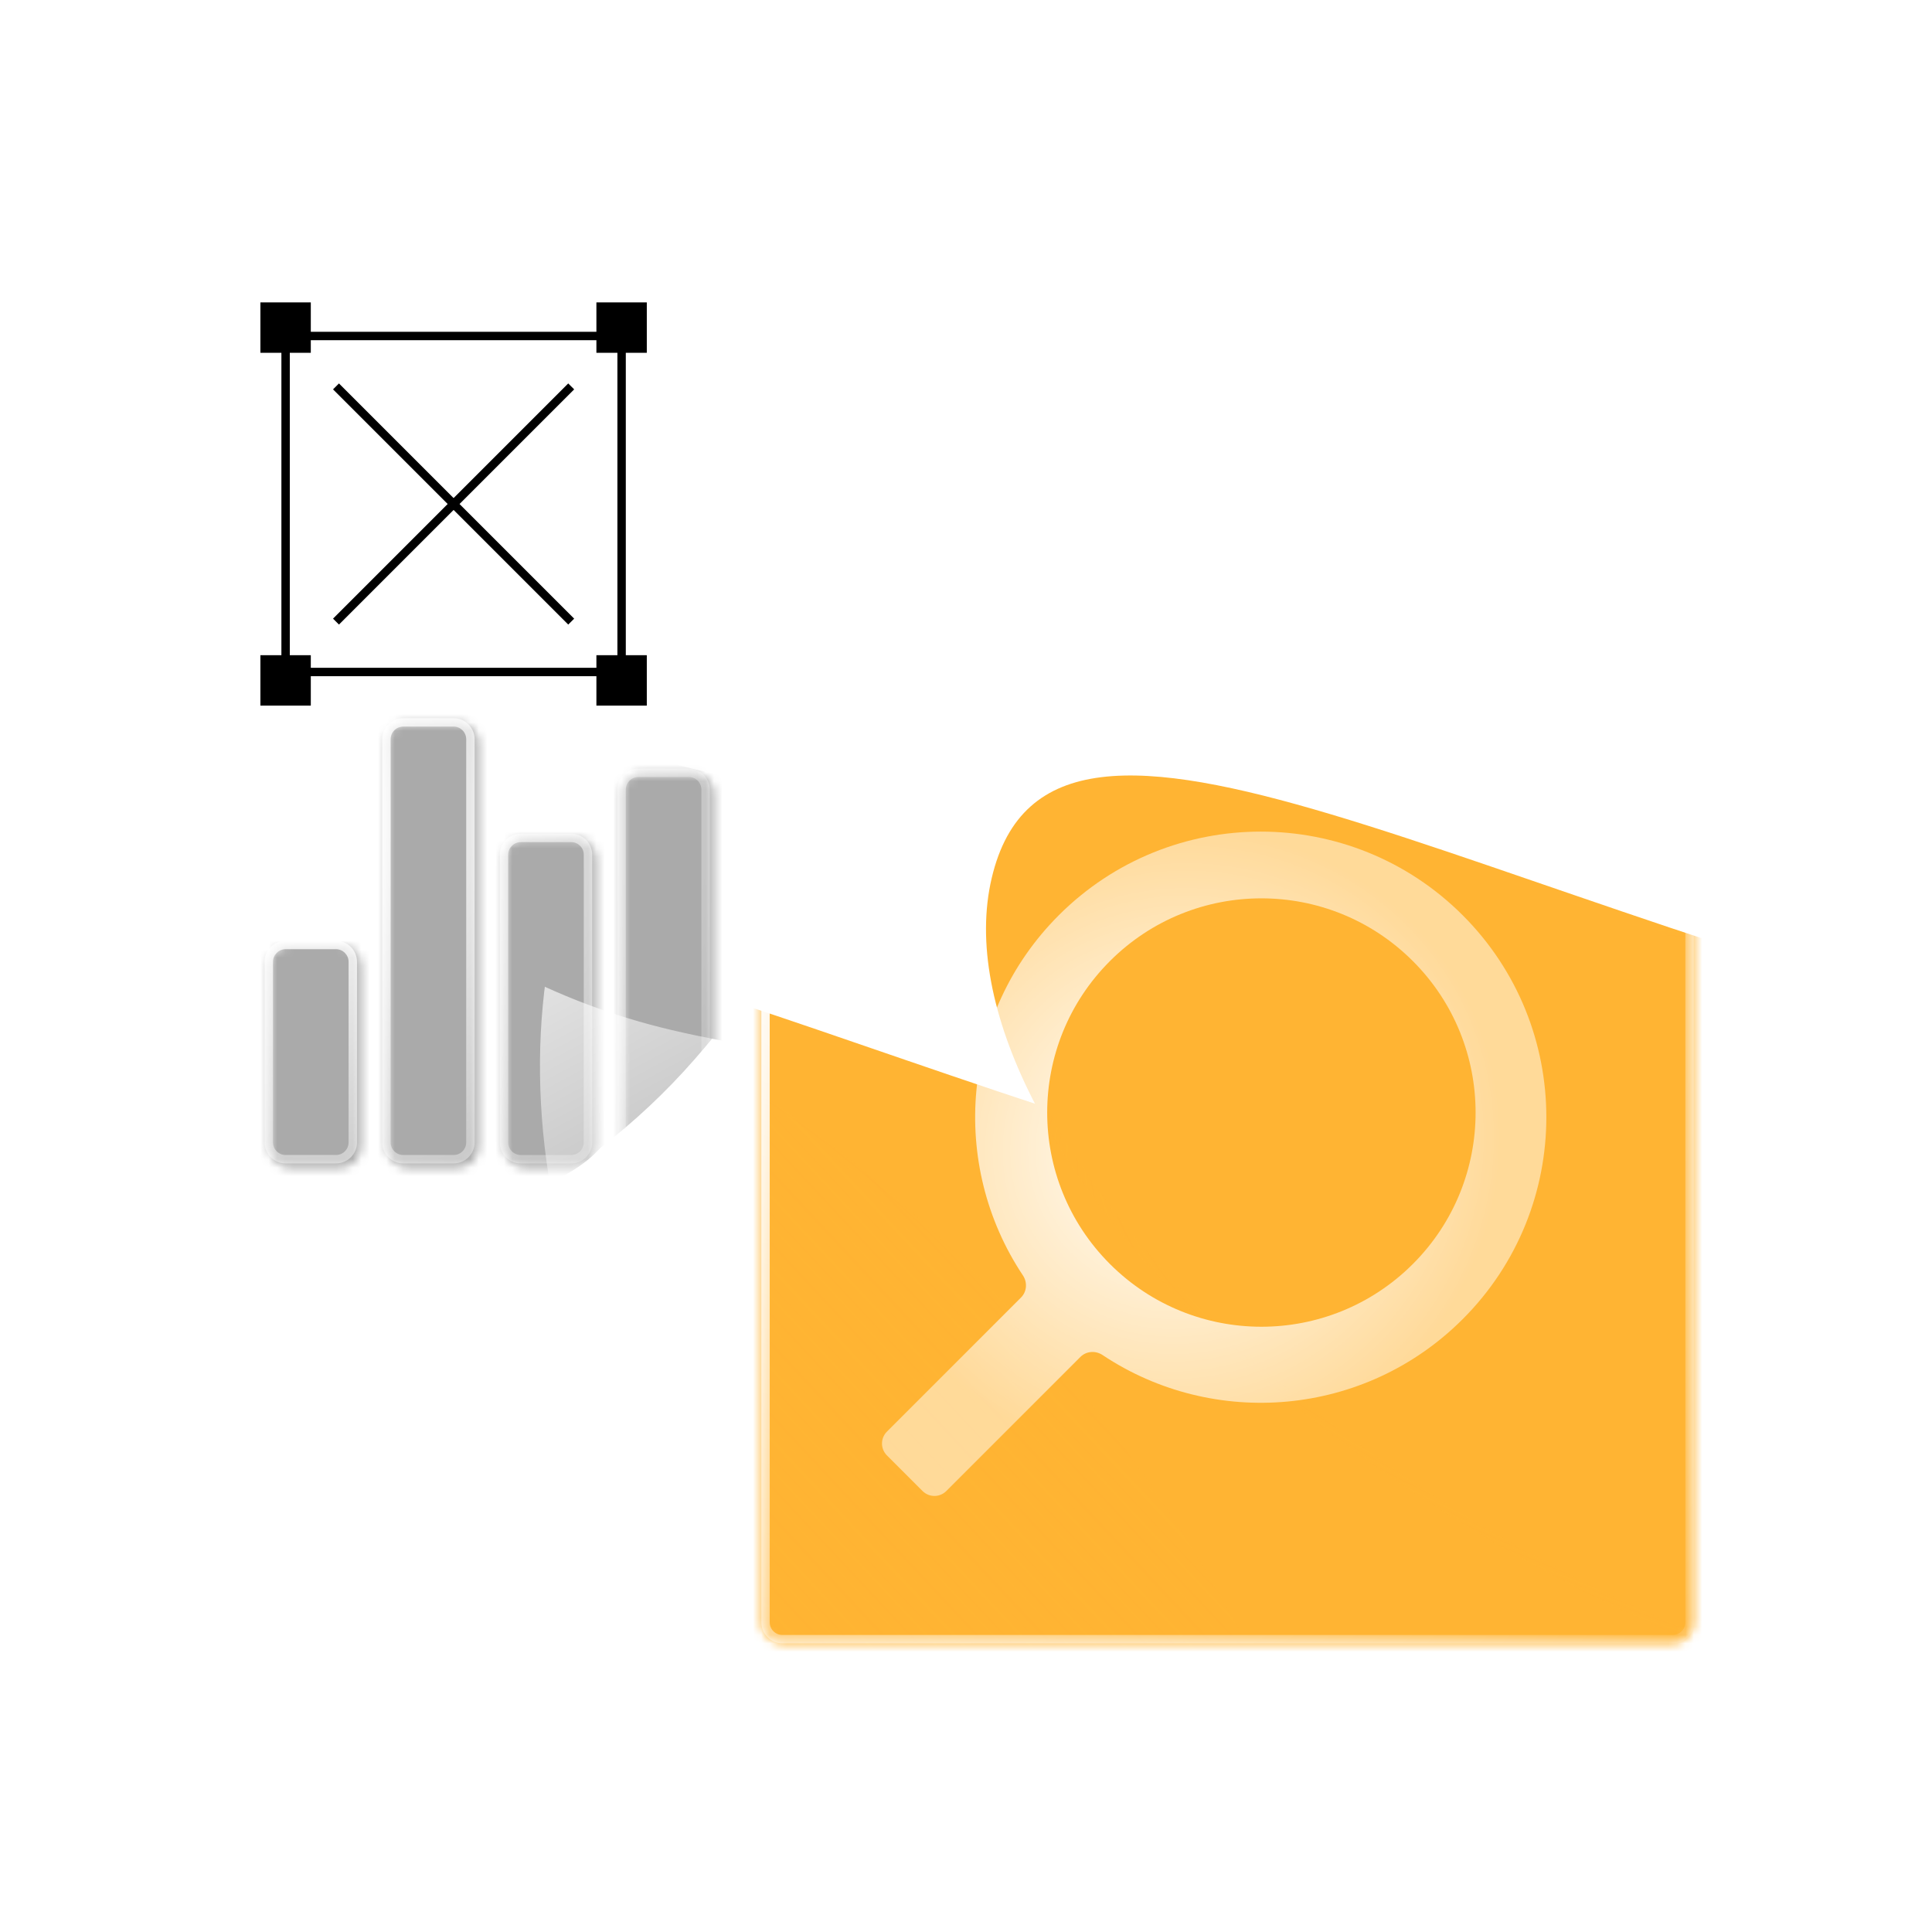 <svg width="230" height="230" viewBox="0 0 230 230" fill="none" xmlns="http://www.w3.org/2000/svg">
<g filter="url(#filter0_i_35_25)">
<mask id="mask0_35_25" style="mask-type:alpha" maskUnits="userSpaceOnUse" x="31" y="85" width="54" height="54">
<path d="M67.997 99.252C69.378 99.252 70.497 100.371 70.497 101.752V136.002C70.497 137.383 69.378 138.502 67.997 138.502H61.998C60.617 138.502 59.498 137.383 59.498 136.002V101.752C59.498 100.371 60.617 99.252 61.998 99.252H67.997ZM39.999 112C41.38 112 42.499 113.119 42.499 114.5V136C42.499 137.381 41.38 138.5 39.999 138.5H34C32.619 138.5 31.5 137.381 31.5 136V114.5C31.5 113.119 32.619 112 34 112H39.999ZM54.002 85.5C55.383 85.5 56.502 86.619 56.502 88V136C56.502 137.381 55.383 138.5 54.002 138.5H48.003C46.622 138.5 45.503 137.381 45.503 136V88C45.503 86.619 46.622 85.5 48.003 85.5H54.002ZM82 91.5C83.381 91.5 84.5 92.619 84.5 94V136C84.5 137.381 83.381 138.5 82 138.5H76C74.619 138.5 73.5 137.381 73.5 136V94C73.5 92.619 74.619 91.5 76 91.5H82Z" fill="black"/>
</mask>
<g mask="url(#mask0_35_25)">
<mask id="mask1_35_25" style="mask-type:alpha" maskUnits="userSpaceOnUse" x="-45" y="43" width="175" height="98">
<rect x="-44.781" y="43.1" width="173.794" height="97.759" fill="white"/>
</mask>
<g mask="url(#mask1_35_25)">
<rect x="-44.78" y="43.1" width="173.794" height="97.759" fill="white"/>
<g filter="url(#filter1_f_35_25)">
<path d="M22.367 110.095C50.639 116.75 75.836 120.719 73.167 132.057C70.498 143.395 45.416 147.192 17.143 140.537C-11.13 133.883 -29.779 113.61 -27.11 102.272C-24.442 90.934 -5.906 103.441 22.367 110.095Z" fill="#AAAAAA"/>
</g>
<g filter="url(#filter2_f_35_25)">
<path d="M30.97 84.465C58.206 53.325 78.996 23.379 97.664 39.706C116.332 56.033 109.386 94.513 82.151 125.653C54.915 156.793 8.76 159.564 -9.908 143.237C-28.576 126.91 3.735 115.605 30.97 84.465Z" fill="#AAAAAA"/>
</g>
<g filter="url(#filter3_f_35_25)">
<path d="M20.056 119.103C55.163 140.989 88.058 156.705 74.937 177.751C61.817 198.797 22.721 198.116 -12.385 176.23C-47.492 154.344 -57.634 109.231 -44.513 88.186C-31.393 67.14 -15.05 97.218 20.056 119.103Z" fill="#AAAAAA"/>
</g>
<g filter="url(#filter4_f_35_25)">
<path d="M-11.474 126.564C16.799 133.218 41.995 137.187 39.326 148.525C36.658 159.864 11.575 163.66 -16.698 157.006C-44.97 150.351 -63.62 130.079 -60.951 118.74C-58.282 107.402 -39.746 119.909 -11.474 126.564Z" fill="#AAAAAA"/>
</g>
<g filter="url(#filter5_f_35_25)">
<path d="M166.869 88.182C197.452 118.766 195.64 189.186 177.098 207.727C158.557 226.268 118.734 216.506 88.15 185.922C57.566 155.339 58.17 106.724 76.711 88.182C95.252 69.641 136.285 57.599 166.869 88.182Z" fill="url(#paint0_linear_35_25)"/>
</g>
<g filter="url(#filter6_f_35_25)">
<path d="M-47.137 143.585C-25.511 181.042 42.979 197.517 65.687 184.406C88.395 171.296 89.272 130.302 67.647 92.845C46.021 55.388 -1.094 43.388 -23.802 56.499C-46.511 69.61 -68.763 106.128 -47.137 143.585Z" fill="url(#paint1_linear_35_25)"/>
</g>
<g filter="url(#filter7_f_35_25)">
<path d="M84.64 91.672C112.913 98.326 138.109 102.295 135.441 113.633C132.772 124.972 107.689 128.768 79.416 122.114C51.144 115.459 32.494 95.187 35.163 83.849C37.832 72.51 56.368 85.017 84.64 91.672Z" fill="#AAAAAA"/>
</g>
</g>
</g>
</g>
<path d="M69.497 101.752C69.497 100.924 68.826 100.252 67.997 100.252H61.998C61.17 100.252 60.498 100.924 60.498 101.752V136.002C60.498 136.83 61.17 137.502 61.998 137.502H67.997C68.826 137.502 69.497 136.83 69.497 136.002V101.752ZM41.499 114.5C41.499 113.672 40.828 113 39.999 113H34C33.172 113 32.5 113.672 32.5 114.5V136C32.5 136.828 33.172 137.5 34 137.5H39.999C40.828 137.5 41.499 136.828 41.499 136V114.5ZM55.502 88C55.502 87.172 54.83 86.5 54.002 86.5H48.003C47.175 86.5 46.503 87.172 46.503 88V136C46.503 136.828 47.175 137.5 48.003 137.5H54.002C54.83 137.5 55.502 136.828 55.502 136V88ZM83.5 94C83.5 93.172 82.828 92.5 82 92.5H76C75.172 92.5 74.5 93.172 74.5 94V136C74.5 136.828 75.172 137.5 76 137.5H82C82.828 137.5 83.5 136.828 83.5 136V94ZM42.499 136C42.499 137.381 41.38 138.5 39.999 138.5H34C32.619 138.5 31.5 137.381 31.5 136V114.5C31.5 113.119 32.619 112 34 112H39.999C41.38 112 42.499 113.119 42.499 114.5V136ZM70.497 136.002C70.497 137.383 69.378 138.502 67.997 138.502H61.998C60.617 138.502 59.498 137.383 59.498 136.002V101.752C59.498 100.371 60.617 99.252 61.998 99.252H67.997C69.378 99.252 70.497 100.371 70.497 101.752V136.002ZM84.5 136C84.5 137.381 83.381 138.5 82 138.5H76C74.619 138.5 73.5 137.381 73.5 136V94C73.5 92.619 74.619 91.5 76 91.5H82C83.381 91.5 84.5 92.619 84.5 94V136ZM56.502 136C56.502 137.381 55.383 138.5 54.002 138.5H48.003C46.622 138.5 45.503 137.381 45.503 136V88C45.503 86.619 46.622 85.5 48.003 85.5H54.002C55.383 85.5 56.502 86.619 56.502 88V136Z" fill="url(#paint2_radial_35_25)"/>
<g filter="url(#filter8_i_35_25)">
<mask id="mask2_35_25" style="mask-type:alpha" maskUnits="userSpaceOnUse" x="89" y="83" width="112" height="112">
<path d="M198 83.5C199.381 83.5 200.5 84.619 200.5 86V192C200.5 193.381 199.381 194.5 198 194.5H92C90.619 194.5 89.5 193.381 89.5 192V86C89.5 84.619 90.619 83.5 92 83.5H198Z" fill="black"/>
</mask>
<g mask="url(#mask2_35_25)">
<mask id="mask3_35_25" style="mask-type:alpha" maskUnits="userSpaceOnUse" x="-12" y="24" width="466" height="262">
<rect x="-11.011" y="24.769" width="464.386" height="261.217" fill="white"/>
<rect x="-11.011" y="24.769" width="464.386" height="261.217" stroke="url(#paint3_radial_35_25)"/>
</mask>
<g mask="url(#mask3_35_25)">
<rect x="-10.508" y="25.269" width="463.386" height="260.217" fill="white" stroke="url(#paint4_radial_35_25)"/>
<g filter="url(#filter9_f_35_25)">
<path d="M168.407 203.779C243.952 221.561 311.278 232.165 304.147 262.462C297.016 292.758 229.993 302.903 154.448 285.121C78.903 267.34 29.07 213.171 36.201 182.875C43.332 152.579 92.861 185.997 168.407 203.779Z" fill="#FFB433"/>
<path d="M36.688 182.989C37.562 179.276 39.074 176.585 41.164 174.718C43.254 172.852 45.965 171.771 49.305 171.356C56.016 170.521 65.144 172.381 76.505 175.776C99.149 182.545 130.513 195.374 168.292 204.266C206.096 213.164 241.767 220.25 267.119 228.9C279.797 233.226 289.831 237.924 296.245 243.393C299.447 246.123 301.729 249.029 302.996 252.159C304.261 255.282 304.529 258.655 303.66 262.347C301.919 269.744 296.512 275.961 288.12 280.852C279.726 285.743 268.386 289.282 254.878 291.327C227.866 295.415 192.289 293.514 154.562 284.634C116.873 275.763 85.607 257.817 64.662 238.325C54.189 228.579 46.309 218.458 41.492 208.906C36.672 199.348 34.942 190.407 36.688 182.989Z" stroke="url(#paint5_radial_35_25)"/>
</g>
<g filter="url(#filter10_f_35_25)">
<path d="M314.08 141.851C386.854 58.645 442.407 -21.374 492.288 22.253C542.169 65.881 523.611 168.7 450.836 251.907C378.061 335.114 254.732 342.519 204.851 298.892C154.97 255.265 241.305 225.058 314.08 141.851Z" fill="#FFB433"/>
<path d="M205.18 298.516C192.787 287.676 188.965 277.779 191.129 267.755C193.311 257.651 201.594 247.277 213.816 235.575C226.027 223.883 242.055 210.967 259.624 195.734C277.18 180.513 296.241 163.007 314.456 142.181C350.875 100.542 382.911 59.791 412.094 34.87C426.681 22.413 440.497 13.966 453.731 11.324C466.927 8.69 479.597 11.818 491.959 22.63C516.715 44.282 524.55 80.682 517.065 122.149C509.583 163.605 486.798 210.03 450.46 251.577C414.16 293.081 365.246 315.684 319.185 322.468C273.104 329.254 229.971 320.198 205.18 298.516Z" stroke="url(#paint6_radial_35_25)"/>
</g>
<g filter="url(#filter11_f_35_25)">
<path d="M169.31 143.863C244.855 161.645 312.181 172.249 305.05 202.546C297.919 232.842 230.897 242.987 155.351 225.205C79.806 207.423 29.974 153.255 37.105 122.959C44.236 92.663 93.765 126.081 169.31 143.863Z" fill="#FFB433"/>
<path d="M37.591 123.073C38.465 119.36 39.977 116.669 42.067 114.802C44.157 112.936 46.868 111.855 50.209 111.44C56.919 110.605 66.048 112.465 77.409 115.86C100.052 122.629 131.416 135.458 169.196 144.35C206.999 153.248 242.67 160.334 268.022 168.984C280.7 173.31 290.734 178.008 297.149 183.477C300.351 186.207 302.632 189.113 303.9 192.243C305.165 195.366 305.433 198.739 304.564 202.431C302.823 209.828 297.415 216.045 289.023 220.936C280.629 225.827 269.289 229.366 255.782 231.411C228.769 235.499 193.192 233.598 155.466 224.718C117.776 215.847 86.51 197.901 65.565 178.409C55.092 168.663 47.212 158.542 42.395 148.99C37.575 139.432 35.846 130.491 37.591 123.073Z" stroke="url(#paint7_radial_35_25)"/>
</g>
<g filter="url(#filter12_f_35_25)">
<path d="M249.129 124.307C324.675 142.088 392 152.693 384.869 182.989C377.738 213.286 310.716 223.431 235.171 205.649C159.625 187.867 109.793 133.699 116.924 103.403C124.055 73.107 173.584 106.525 249.129 124.307Z" fill="#FFB433"/>
<path d="M117.411 103.517C118.285 99.804 119.797 97.113 121.887 95.246C123.977 93.38 126.688 92.299 130.028 91.883C136.739 91.048 145.867 92.908 157.228 96.304C179.871 103.073 211.235 115.902 249.015 124.794C286.819 133.692 322.489 140.778 347.842 149.428C360.52 153.754 370.553 158.452 376.968 163.92C380.17 166.65 382.451 169.557 383.719 172.687C384.984 175.81 385.252 179.183 384.383 182.875C382.642 190.272 377.235 196.489 368.842 201.379C360.449 206.271 349.109 209.81 335.601 211.854C308.588 215.943 273.012 214.042 235.285 205.162C197.595 196.291 166.33 178.344 145.385 158.853C134.912 149.107 127.031 138.985 122.215 129.434C117.395 119.876 115.665 110.934 117.411 103.517Z" stroke="url(#paint8_radial_35_25)"/>
</g>
<g filter="url(#filter13_f_35_25)">
<path d="M143.508 356.585C85.722 456.672 -97.284 500.693 -157.962 465.661C-218.639 430.629 -220.983 321.094 -163.198 221.006C-105.413 120.919 20.48 88.856 81.157 123.888C141.834 158.92 201.293 256.497 143.508 356.585Z" fill="url(#paint9_linear_35_25)"/>
<path d="M80.907 124.321C111.145 141.779 141.101 174.84 156.287 216.014C171.466 257.171 171.887 306.431 143.075 356.334C114.272 406.223 54.211 442.196 -6.293 461.316C-36.535 470.872 -66.859 476.209 -93.399 476.972C-119.953 477.735 -142.66 473.919 -157.712 465.228C-187.841 447.833 -203.558 411.898 -204.503 367.719C-205.449 323.551 -191.619 271.234 -162.765 221.256C-133.939 171.329 -88.123 138.363 -41.94 122.25C4.261 106.129 50.739 106.904 80.907 124.321Z" stroke="url(#paint10_radial_35_25)"/>
</g>
<g filter="url(#filter14_f_35_25)">
<path d="M489.437 37.92C571.158 119.641 566.314 307.806 516.771 357.348C467.229 406.891 360.818 380.806 279.098 299.085C197.377 217.364 198.989 87.463 248.532 37.92C298.075 -11.623 407.717 -43.801 489.437 37.92Z" fill="url(#paint11_linear_35_25)"/>
<path d="M248.886 38.273C273.575 13.584 313.263 -6.794 356.964 -10.806C400.648 -14.815 448.338 -2.473 489.084 38.273C529.818 79.007 549.02 146.332 551.829 209.723C553.232 241.408 550.539 272.08 544.407 297.913C538.271 323.76 528.708 344.705 516.418 356.995C491.818 381.595 453.039 387.476 410.121 376.955C367.213 366.436 320.258 339.538 279.451 298.731C238.686 257.966 218.701 205.178 215.09 156.399C211.477 107.6 224.254 62.905 248.886 38.273Z" stroke="url(#paint12_radial_35_25)"/>
</g>
</g>
<path d="M199.502 86C199.502 85.17 198.83 84.498 198 84.498H92C91.17 84.498 90.498 85.17 90.498 86V192C90.498 192.83 91.17 193.502 92 193.502H198C198.83 193.502 199.502 192.83 199.502 192V86ZM200.498 192C200.498 193.379 199.379 194.498 198 194.498H92C90.621 194.498 89.502 193.379 89.502 192V86C89.502 84.621 90.621 83.502 92 83.502H198C199.379 83.502 200.498 84.621 200.498 86V192Z" fill="url(#paint13_radial_35_25)"/>
</g>
</g>
<path d="M126.047 108.958C139.325 95.681 160.852 95.681 174.13 108.958C187.408 122.236 187.408 143.764 174.13 157.042C162.474 168.698 144.463 170.12 131.254 161.312C130.429 160.762 129.322 160.837 128.621 161.539L112.656 177.504C111.875 178.285 110.609 178.285 109.828 177.504L105.585 173.261C104.804 172.48 104.804 171.214 105.585 170.433L121.55 154.467C122.251 153.766 122.326 152.659 121.776 151.834C112.969 138.625 114.391 120.614 126.047 108.958ZM168.197 114.414C158.239 104.456 142.093 104.456 132.135 114.414C122.177 124.373 122.176 140.518 132.135 150.477C142.093 160.435 158.239 160.435 168.197 150.477C178.156 140.518 178.156 124.373 168.197 114.414Z" fill="url(#paint14_radial_35_25)"/>
<path d="M71 78H77V84H71V78Z" fill="black"/>
<path d="M74.5 39.5V80.5H33.5V39.5H74.5ZM34.5 79.5H73.5V40.5H34.5V79.5Z" fill="black"/>
<path d="M31 36H37V42H31V36Z" fill="black"/>
<path d="M31 78H37V84H31V78Z" fill="black"/>
<path d="M71 36H77V42H71V36Z" fill="black"/>
<path d="M68.353 73.647L67.647 74.353L39.647 46.353L40.353 45.647L68.353 73.647Z" fill="black"/>
<path d="M68.353 46.353L40.353 74.353L39.647 73.647L67.647 45.647L68.353 46.353Z" fill="black"/>
<defs>
<filter id="filter0_i_35_25" x="31.5" y="85.5" width="53.5" height="53.502" filterUnits="userSpaceOnUse" color-interpolation-filters="sRGB">
<feFlood flood-opacity="0" result="BackgroundImageFix"/>
<feBlend mode="normal" in="SourceGraphic" in2="BackgroundImageFix" result="shape"/>
<feColorMatrix in="SourceAlpha" type="matrix" values="0 0 0 0 0 0 0 0 0 0 0 0 0 0 0 0 0 0 127 0" result="hardAlpha"/>
<feOffset dx="0.5" dy="0.5"/>
<feGaussianBlur stdDeviation="2.5"/>
<feComposite in2="hardAlpha" operator="arithmetic" k2="-1" k3="1"/>
<feColorMatrix type="matrix" values="0 0 0 0 1 0 0 0 0 1 0 0 0 0 1 0 0 0 0.8 0"/>
<feBlend mode="normal" in2="shape" result="effect1_innerShadow_35_25"/>
</filter>
<filter id="filter1_f_35_25" x="-72.623" y="52.441" width="191.244" height="136.634" filterUnits="userSpaceOnUse" color-interpolation-filters="sRGB">
<feFlood flood-opacity="0" result="BackgroundImageFix"/>
<feBlend mode="normal" in="SourceGraphic" in2="BackgroundImageFix" result="shape"/>
<feGaussianBlur stdDeviation="22.63" result="effect1_foregroundBlur_35_25"/>
</filter>
<filter id="filter2_f_35_25" x="-48.361" y="2.183" width="189.418" height="183.808" filterUnits="userSpaceOnUse" color-interpolation-filters="sRGB">
<feFlood flood-opacity="0" result="BackgroundImageFix"/>
<feBlend mode="normal" in="SourceGraphic" in2="BackgroundImageFix" result="shape"/>
<feGaussianBlur stdDeviation="16.458" result="effect1_foregroundBlur_35_25"/>
</filter>
<filter id="filter3_f_35_25" x="-66.483" y="64.589" width="160.826" height="144.969" filterUnits="userSpaceOnUse" color-interpolation-filters="sRGB">
<feFlood flood-opacity="0" result="BackgroundImageFix"/>
<feBlend mode="normal" in="SourceGraphic" in2="BackgroundImageFix" result="shape"/>
<feGaussianBlur stdDeviation="8.229" result="effect1_foregroundBlur_35_25"/>
</filter>
<filter id="filter4_f_35_25" x="-106.464" y="68.909" width="191.244" height="136.634" filterUnits="userSpaceOnUse" color-interpolation-filters="sRGB">
<feFlood flood-opacity="0" result="BackgroundImageFix"/>
<feBlend mode="normal" in="SourceGraphic" in2="BackgroundImageFix" result="shape"/>
<feGaussianBlur stdDeviation="22.63" result="effect1_foregroundBlur_35_25"/>
</filter>
<filter id="filter5_f_35_25" x="-36.218" y="-30.508" width="326.76" height="347.626" filterUnits="userSpaceOnUse" color-interpolation-filters="sRGB">
<feFlood flood-opacity="0" result="BackgroundImageFix"/>
<feBlend mode="normal" in="SourceGraphic" in2="BackgroundImageFix" result="shape"/>
<feGaussianBlur stdDeviation="50" result="effect1_foregroundBlur_35_25"/>
</filter>
<filter id="filter6_f_35_25" x="-155.94" y="-48.629" width="339.249" height="337.491" filterUnits="userSpaceOnUse" color-interpolation-filters="sRGB">
<feFlood flood-opacity="0" result="BackgroundImageFix"/>
<feBlend mode="normal" in="SourceGraphic" in2="BackgroundImageFix" result="shape"/>
<feGaussianBlur stdDeviation="50" result="effect1_foregroundBlur_35_25"/>
</filter>
<filter id="filter7_f_35_25" x="7.754" y="52.121" width="155.036" height="100.427" filterUnits="userSpaceOnUse" color-interpolation-filters="sRGB">
<feFlood flood-opacity="0" result="BackgroundImageFix"/>
<feBlend mode="normal" in="SourceGraphic" in2="BackgroundImageFix" result="shape"/>
<feGaussianBlur stdDeviation="13.578" result="effect1_foregroundBlur_35_25"/>
</filter>
<filter id="filter8_i_35_25" x="89.5" y="83.5" width="112.135" height="112.135" filterUnits="userSpaceOnUse" color-interpolation-filters="sRGB">
<feFlood flood-opacity="0" result="BackgroundImageFix"/>
<feBlend mode="normal" in="SourceGraphic" in2="BackgroundImageFix" result="shape"/>
<feColorMatrix in="SourceAlpha" type="matrix" values="0 0 0 0 0 0 0 0 0 0 0 0 0 0 0 0 0 0 127 0" result="hardAlpha"/>
<feOffset dx="1.135" dy="1.135"/>
<feGaussianBlur stdDeviation="5.673"/>
<feComposite in2="hardAlpha" operator="arithmetic" k2="-1" k3="1"/>
<feColorMatrix type="matrix" values="0 0 0 0 1 0 0 0 0 1 0 0 0 0 1 0 0 0 0.8 0"/>
<feBlend mode="normal" in2="shape" result="effect1_innerShadow_35_25"/>
</filter>
<filter id="filter9_f_35_25" x="-94.206" y="40.928" width="528.6" height="382.683" filterUnits="userSpaceOnUse" color-interpolation-filters="sRGB">
<feFlood flood-opacity="0" result="BackgroundImageFix"/>
<feBlend mode="normal" in="SourceGraphic" in2="BackgroundImageFix" result="shape"/>
<feGaussianBlur stdDeviation="64.865" result="effect1_foregroundBlur_35_25"/>
</filter>
<filter id="filter10_f_35_25" x="95.708" y="-84.406" width="518.925" height="503.934" filterUnits="userSpaceOnUse" color-interpolation-filters="sRGB">
<feFlood flood-opacity="0" result="BackgroundImageFix"/>
<feBlend mode="normal" in="SourceGraphic" in2="BackgroundImageFix" result="shape"/>
<feGaussianBlur stdDeviation="47.174" result="effect1_foregroundBlur_35_25"/>
</filter>
<filter id="filter11_f_35_25" x="-93.302" y="-18.988" width="528.6" height="382.683" filterUnits="userSpaceOnUse" color-interpolation-filters="sRGB">
<feFlood flood-opacity="0" result="BackgroundImageFix"/>
<feBlend mode="normal" in="SourceGraphic" in2="BackgroundImageFix" result="shape"/>
<feGaussianBlur stdDeviation="64.865" result="effect1_foregroundBlur_35_25"/>
</filter>
<filter id="filter12_f_35_25" x="38.409" y="13.348" width="424.817" height="278.899" filterUnits="userSpaceOnUse" color-interpolation-filters="sRGB">
<feFlood flood-opacity="0" result="BackgroundImageFix"/>
<feBlend mode="normal" in="SourceGraphic" in2="BackgroundImageFix" result="shape"/>
<feGaussianBlur stdDeviation="38.919" result="effect1_foregroundBlur_35_25"/>
</filter>
<filter id="filter13_f_35_25" x="-305.049" y="10.186" width="572.081" height="567.381" filterUnits="userSpaceOnUse" color-interpolation-filters="sRGB">
<feFlood flood-opacity="0" result="BackgroundImageFix"/>
<feBlend mode="normal" in="SourceGraphic" in2="BackgroundImageFix" result="shape"/>
<feGaussianBlur stdDeviation="50" result="effect1_foregroundBlur_35_25"/>
</filter>
<filter id="filter14_f_35_25" x="113.986" y="-112.022" width="538.706" height="594.464" filterUnits="userSpaceOnUse" color-interpolation-filters="sRGB">
<feFlood flood-opacity="0" result="BackgroundImageFix"/>
<feBlend mode="normal" in="SourceGraphic" in2="BackgroundImageFix" result="shape"/>
<feGaussianBlur stdDeviation="50" result="effect1_foregroundBlur_35_25"/>
</filter>
<linearGradient id="paint0_linear_35_25" x1="68.451" y1="83.662" x2="105.317" y2="152.785" gradientUnits="userSpaceOnUse">
<stop stop-color="white"/>
<stop offset="1" stop-color="white" stop-opacity="0"/>
</linearGradient>
<linearGradient id="paint1_linear_35_25" x1="-26.031" y1="47.351" x2="31.195" y2="100.85" gradientUnits="userSpaceOnUse">
<stop stop-color="#AAAAAA"/>
<stop offset="1" stop-color="#AAAAAA" stop-opacity="0"/>
</linearGradient>
<radialGradient id="paint2_radial_35_25" cx="0" cy="0" r="1" gradientTransform="matrix(65.85 28.307 -28.306 65.847 35.804 97.594)" gradientUnits="userSpaceOnUse">
<stop stop-color="white"/>
<stop offset="1" stop-color="white" stop-opacity="0"/>
</radialGradient>
<radialGradient id="paint3_radial_35_25" cx="0" cy="0" r="1" gradientUnits="userSpaceOnUse" gradientTransform="translate(221.182 155.377) rotate(90) scale(130.608 232.193)">
<stop stop-color="#FF764D"/>
<stop offset="1" stop-color="#FF764D" stop-opacity="0"/>
</radialGradient>
<radialGradient id="paint4_radial_35_25" cx="0" cy="0" r="1" gradientUnits="userSpaceOnUse" gradientTransform="translate(221.185 155.377) rotate(90) scale(130.608 232.193)">
<stop stop-color="#FFB433"/>
<stop offset="1" stop-color="#FFB433" stop-opacity="0"/>
</radialGradient>
<radialGradient id="paint5_radial_35_25" cx="0" cy="0" r="1" gradientUnits="userSpaceOnUse" gradientTransform="translate(165.663 241.831) rotate(13.245) scale(139.526 44.708)">
<stop stop-color="#FFB433"/>
<stop offset="1" stop-color="#FFB433" stop-opacity="0"/>
</radialGradient>
<radialGradient id="paint6_radial_35_25" cx="0" cy="0" r="1" gradientUnits="userSpaceOnUse" gradientTransform="translate(380.121 188.168) rotate(-48.826) scale(198.732 95.19)">
<stop stop-color="#FFB433"/>
<stop offset="1" stop-color="#FFB433" stop-opacity="0"/>
</radialGradient>
<radialGradient id="paint7_radial_35_25" cx="0" cy="0" r="1" gradientUnits="userSpaceOnUse" gradientTransform="translate(166.567 181.915) rotate(13.245) scale(139.526 44.708)">
<stop stop-color="#FFB433"/>
<stop offset="1" stop-color="#FFB433" stop-opacity="0"/>
</radialGradient>
<radialGradient id="paint8_radial_35_25" cx="0" cy="0" r="1" gradientUnits="userSpaceOnUse" gradientTransform="translate(246.386 162.359) rotate(13.245) scale(139.526 44.708)">
<stop stop-color="#FFB433"/>
<stop offset="1" stop-color="#FFB433" stop-opacity="0"/>
</radialGradient>
<linearGradient id="paint9_linear_35_25" x1="87.112" y1="99.443" x2="-65.798" y2="242.396" gradientUnits="userSpaceOnUse">
<stop stop-color="#FFB433"/>
<stop offset="1" stop-color="#FFB433" stop-opacity="0"/>
</linearGradient>
<radialGradient id="paint10_radial_35_25" cx="0" cy="0" r="1" gradientUnits="userSpaceOnUse" gradientTransform="translate(-19.573 305.645) rotate(120) scale(207.772 166.702)">
<stop stop-color="#FFB433"/>
<stop offset="1" stop-color="#FFB433" stop-opacity="0"/>
</radialGradient>
<linearGradient id="paint11_linear_35_25" x1="226.461" y1="25.841" x2="324.967" y2="210.54" gradientUnits="userSpaceOnUse">
<stop stop-color="white"/>
<stop offset="1" stop-color="white" stop-opacity="0"/>
</linearGradient>
<radialGradient id="paint12_radial_35_25" cx="0" cy="0" r="1" gradientUnits="userSpaceOnUse" gradientTransform="translate(398.025 182.26) rotate(45) scale(207.772 166.702)">
<stop stop-color="#FFB433"/>
<stop offset="1" stop-color="#FFB433" stop-opacity="0"/>
</radialGradient>
<radialGradient id="paint13_radial_35_25" cx="0" cy="0" r="1" gradientTransform="matrix(139.297 59.878 -59.879 139.286 98.047 108.526)" gradientUnits="userSpaceOnUse">
<stop stop-color="white"/>
<stop offset="1" stop-color="white" stop-opacity="0"/>
</radialGradient>
<radialGradient id="paint14_radial_35_25" cx="0" cy="0" r="1" gradientTransform="matrix(25.311 -29.153 28.87 23.939 140.329 136.454)" gradientUnits="userSpaceOnUse">
<stop stop-color="white"/>
<stop offset="1" stop-color="white" stop-opacity="0.5"/>
</radialGradient>
</defs>
</svg>
